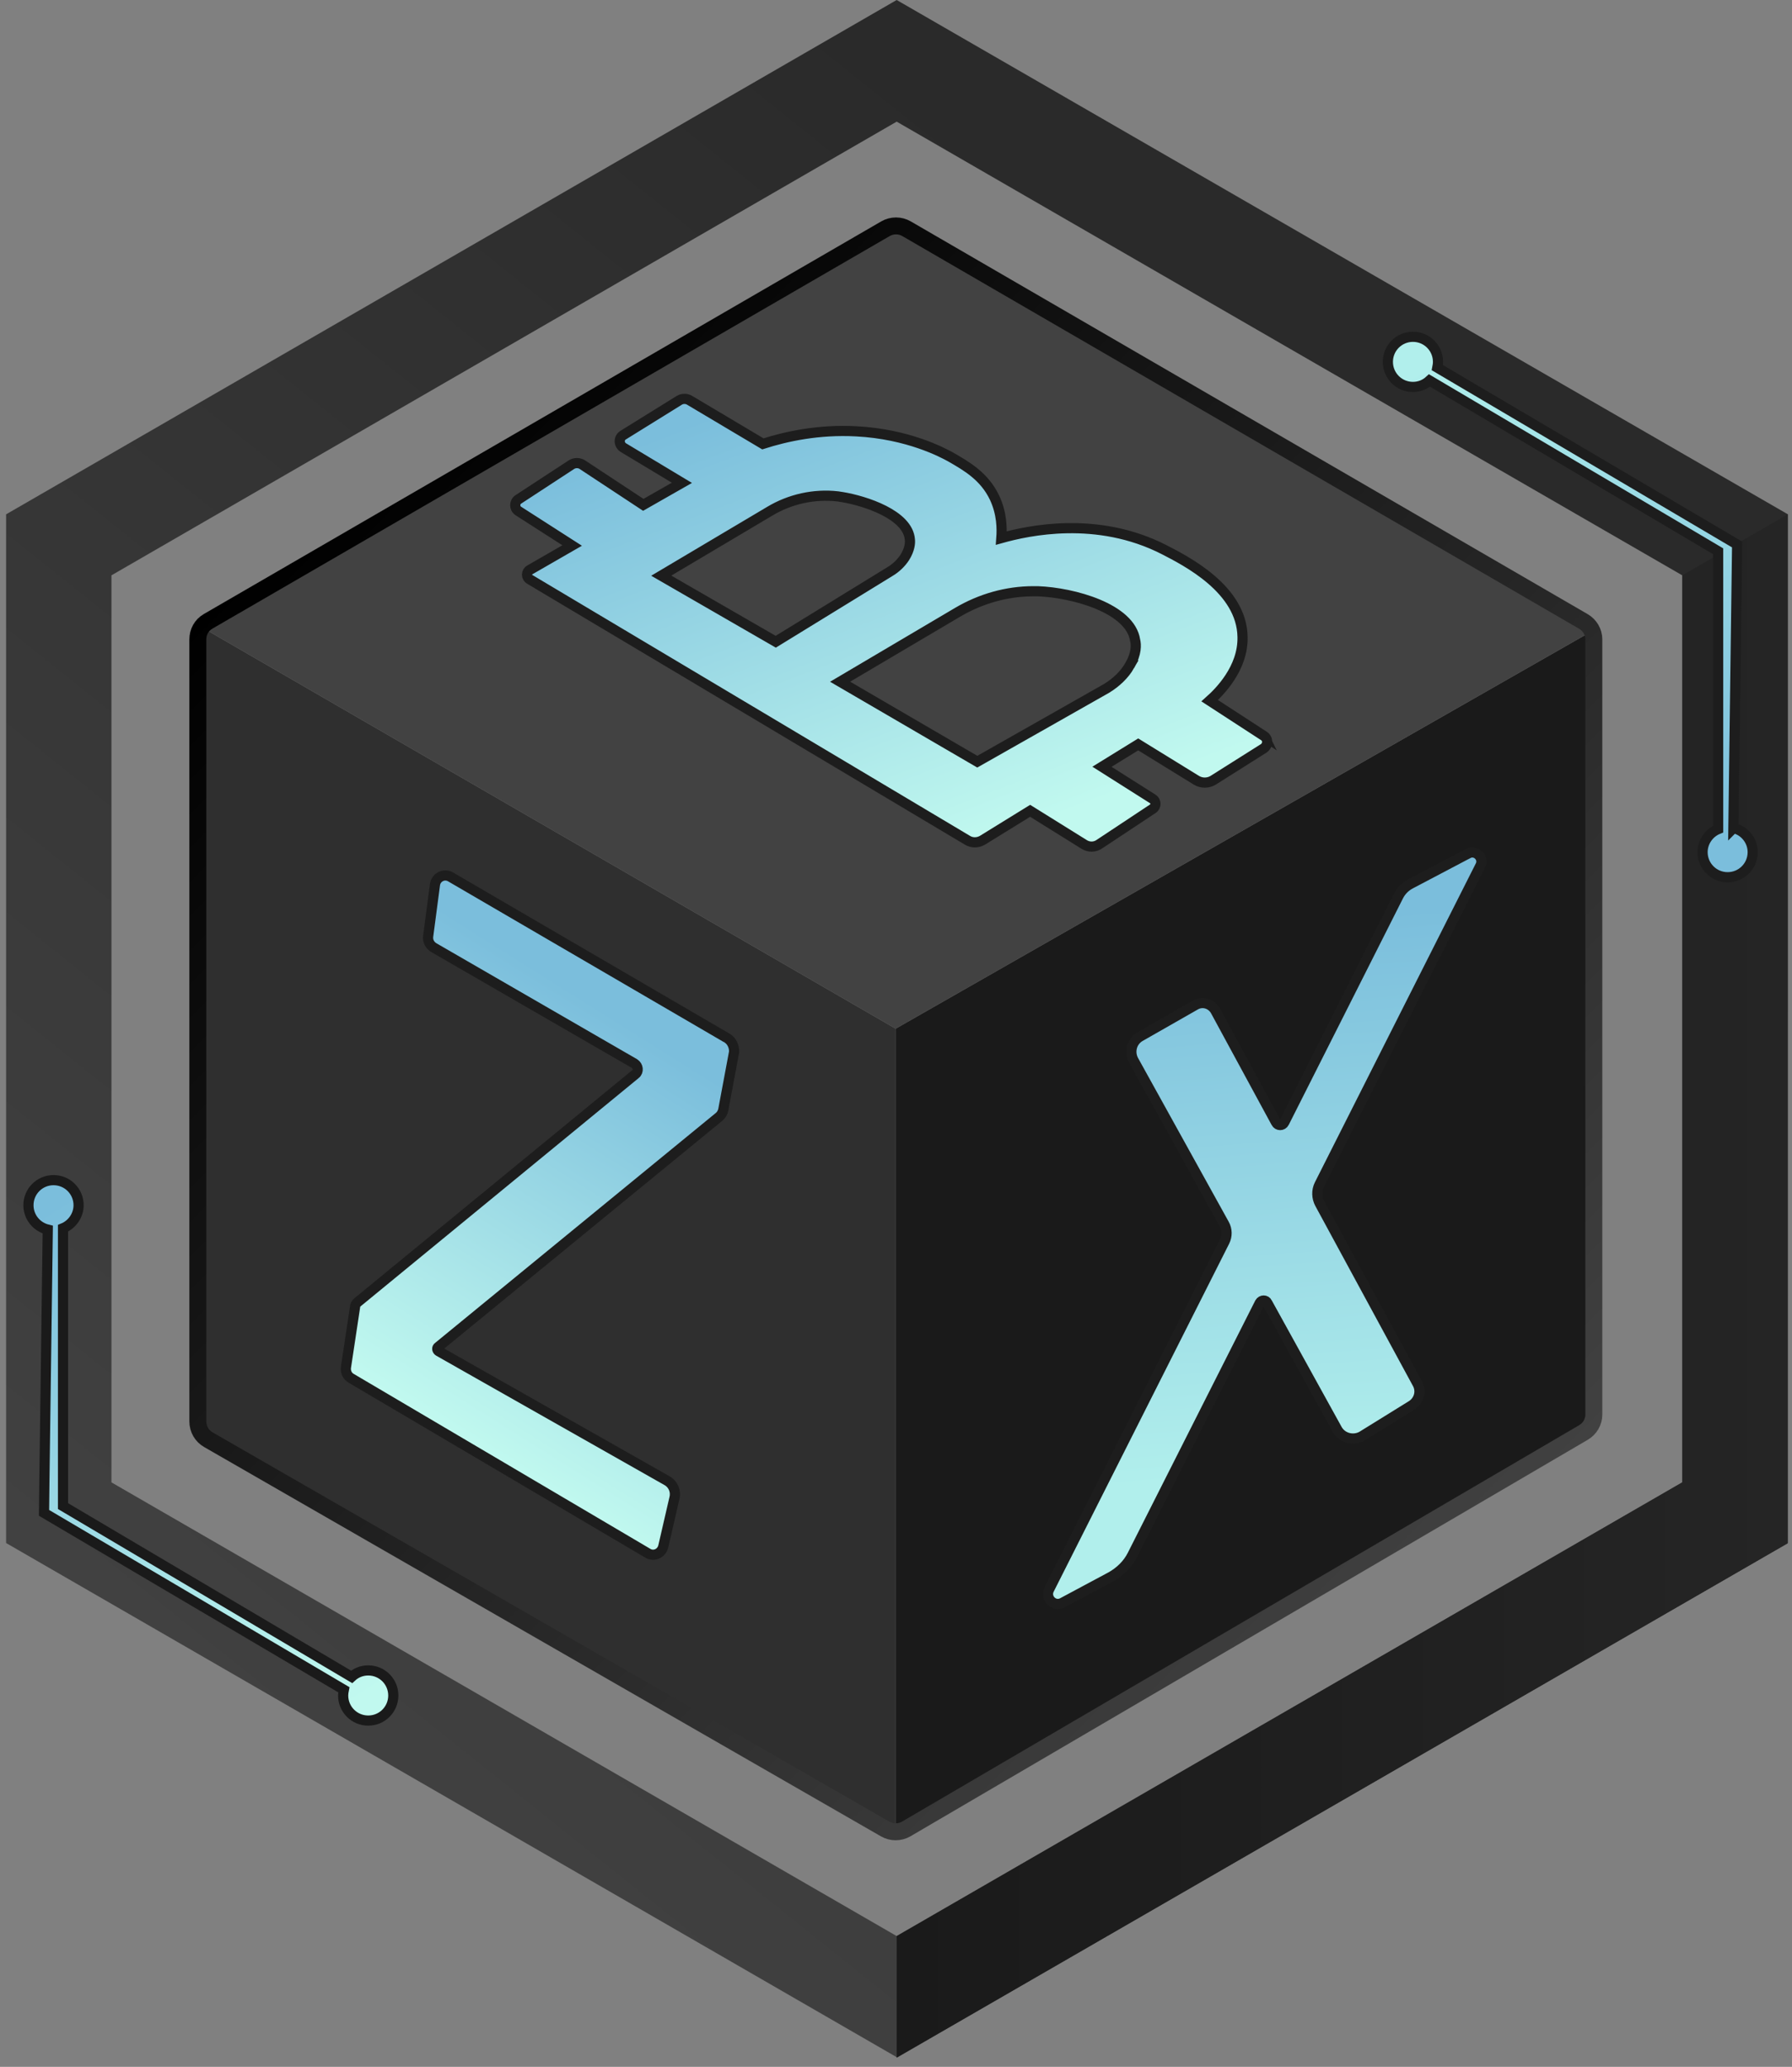 <svg enable-background="new 0 0 529 610" viewBox="0 0 529 610" xmlns="http://www.w3.org/2000/svg" xmlns:xlink="http://www.w3.org/1999/xlink"><rect x="0" y="0" width="529" height="610" fill="#808080" stroke="none"/><linearGradient id="a" gradientUnits="userSpaceOnUse" x1="100.631" x2="427.173" y1="140.367" y2="466.909"><stop offset="0"/><stop offset="1" stop-color="#414141"/></linearGradient><linearGradient id="b" gradientUnits="userSpaceOnUse" x1="90.527" x2="411.817" y1="521.566" y2="119.631"><stop offset="0" stop-color="#414141"/><stop offset=".975" stop-color="#2a2a2a"/></linearGradient><linearGradient id="c"><stop offset="0" stop-color="#7bbedc"/><stop offset="1" stop-color="#c1f9ef"/></linearGradient><linearGradient id="d" gradientUnits="userSpaceOnUse" x1="-2.229" x2="89.686" xlink:href="#c" y1="367.856" y2="511.856"/><linearGradient id="e" gradientUnits="userSpaceOnUse" x1="264.73" x2="527.688" y1="379.548" y2="379.548"><stop offset="0" stop-color="#1a1a1a"/><stop offset="1" stop-color="#252525"/></linearGradient><linearGradient id="f"><stop offset="0" stop-color="#7bbedc"/><stop offset="1" stop-color="#b1efec"/></linearGradient><linearGradient id="g" gradientUnits="userSpaceOnUse" x1="519.907" x2="441.013" xlink:href="#f" y1="243.421" y2="97.123"/><linearGradient id="h" gradientUnits="userSpaceOnUse" x1="366.411" x2="378.922" xlink:href="#f" y1="272.499" y2="435.137"/><linearGradient id="i" gradientUnits="userSpaceOnUse" x1="236.566" x2="288.822" xlink:href="#c" y1="112.646" y2="249.838"/><linearGradient id="j" gradientUnits="userSpaceOnUse" x1="193.786" x2="124.849" xlink:href="#c" y1="308.015" y2="417.802"/><path d="m59.5 185.1 204.9 118.5v237l-206-119z" fill="#2f2f2f"/><path d="m264.4 540.6v-237l205.5-117.3v233.7z" fill="#1a1a1a"/><path d="m264.4 303.6 205.5-117.3-205.5-119.7-204.9 118.5z" fill="#424242"/><path d="m61.4 183.4 200-115.9c1.9-1.1 4.3-1.1 6.2 0l199.8 115.9c1.9 1.1 3.1 3.1 3.1 5.3v228.8c0 2.2-1.2 4.2-3.1 5.3l-199.9 117c-1.9 1.1-4.3 1.1-6.2 0l-199.8-114.9c-1.9-1.1-3.1-3.1-3.1-5.4v-230.8c0-2.2 1.1-4.2 3-5.3z" fill="none" stroke="url(#a)" stroke-width="5"/><path d="m264.7 0-262.9 151.8v303.6l263 151.8 263-151.8v-303.6zm231.9 437.5-231.9 133.9-231.8-133.9v-267.7l231.8-133.9 231.9 133.9z" fill="url(#b)"/><path d="m13.1 437.4-.1 9.1 88.5 52.2c-.1.5-.2 1.1-.2 1.7 0 4.1 3.3 7.4 7.4 7.4s7.4-3.3 7.4-7.4-3.3-7.4-7.4-7.4c-1.9 0-3.6.7-4.9 1.9l-85.2-50.4v-82c2.7-1.1 4.6-3.8 4.6-6.8 0-4.1-3.3-7.4-7.4-7.4s-7.4 3.3-7.4 7.4c0 3.5 2.4 6.4 5.7 7.2z" fill="url(#d)" stroke="#1a1a1a" stroke-width="3"/><path d="m264.7 571.4v35.9l263-151.8v-303.7l-31.1 18v267.7z" fill="url(#e)"/><g stroke="#1d1d1d" stroke-width="3"><path d="m511.7 244.4 1.1-83.7-88.5-52.2c.1-.5.2-1.1.2-1.7 0-4.1-3.3-7.4-7.4-7.4s-7.4 3.3-7.4 7.4 3.3 7.4 7.4 7.4c1.9 0 3.6-.7 4.9-1.9l85.2 50.4v82c-2.7 1.1-4.6 3.8-4.6 6.8 0 4.1 3.3 7.4 7.4 7.4s7.4-3.3 7.4-7.4c0-3.4-2.4-6.4-5.7-7.1z" fill="url(#g)"/><path d="m433.4 251.9-16.9 8.9c-1.6.8-2.9 2.1-3.7 3.7l-33.7 66.8c-.5 1-1.9 1-2.4 0l-17.9-33c-1.2-2.1-3.8-2.9-5.9-1.7l-16.3 9.3c-2.5 1.4-3.3 4.5-2 7l26.8 48.4c.9 1.6.9 3.5.1 5.1l-51.8 102.7c-1.3 2.6 1.5 5.3 4 3.9l14.2-7.6c2.7-1.5 5-3.7 6.4-6.5l37.6-74.4c.5-.9 1.8-.9 2.2 0l20.6 37.3c1.4 2.6 4.7 3.5 7.3 2.1l14.7-9.1c2.2-1.4 3-4.2 1.7-6.5l-28.8-53.1c-.9-1.7-1-3.8-.1-5.6l47.5-94.1c1.2-2.3-1.3-4.8-3.6-3.6z" fill="url(#h)"/><path d="m373.1 217.2-16-10.4c2.8-2.5 9.9-9.5 9.7-18.8-.2-14.1-16.6-22.4-23.2-25.8-19.8-10.1-40.1-5.6-48-3.4.2-2.7.2-7.2-2-11.9-3-6.3-8.2-9.3-13.1-12.1-2.2-1.2-12.4-6.7-27.7-7.5-11.2-.6-20.7 1.5-27.6 3.7l-21.7-12.9c-.9-.5-2-.5-2.9 0l-16.6 10.3c-1.4.8-1.4 2.8 0 3.7l17.3 10.4-11.4 6.5-17.9-11.8c-1-.7-2.4-.7-3.4 0l-15.6 10.2c-1.2.8-1.2 2.6 0 3.4l15.9 10.2-12.5 7.2c-1.1.6-1.1 2.2 0 2.8l129.2 77c1.3.8 3 .8 4.4 0l14.1-8.7 15.9 9.9c1.4.9 3.2.9 4.6-.1l15.7-10.4c1.1-.7 1-2.3 0-2.9l-15-9.5 10.7-6.6 17.2 10.6c1.5.9 3.4.9 4.9 0l14.9-9.4c1.4-.9 1.4-2.9.1-3.7zm-177.9-47.3 32-19c6-3.6 13.1-5.2 20.1-4.4.4.1.8.1 1.3.2 6.7 1.1 19.5 5.2 20 12.6.1.9 0 2.8-1.5 5.2-1.1 1.7-2.7 3.2-4.4 4.2l-33.7 20.7zm138.3 26.5c-1.6 2.8-4.1 5.1-6.9 6.8l-38.1 21.6-40.5-23.6 34.7-20.5c6.8-4 14.5-6.2 22.3-6.2h1.4c10.4.4 27.3 5 28.7 14.5.3 1.2.5 3.8-1.6 7.4z" fill="url(#i)"/><path d="m214.5 306.3-81.5-47.5c-1.9-1.1-4.3.1-4.6 2.3l-2 15.2c-.2 1.4.5 2.7 1.7 3.4l59.2 34.2c1.1.7 1.3 2.3.3 3.1l-82 67.3c-.5.4-.8.9-.8 1.5l-2.7 17.9c-.1 1.3.5 2.5 1.6 3.1l87.5 51.6c1.8 1.1 4.1.1 4.6-2l3.3-14.3c.5-2-.4-4.1-2.2-5.1l-67.4-38.2c-.5-.3-.6-1-.1-1.3l82.9-67.9c.6-.5 1-1.2 1.2-2l3.2-17.1c.1-1.6-.7-3.4-2.2-4.2z" fill="url(#j)"/></g></svg>